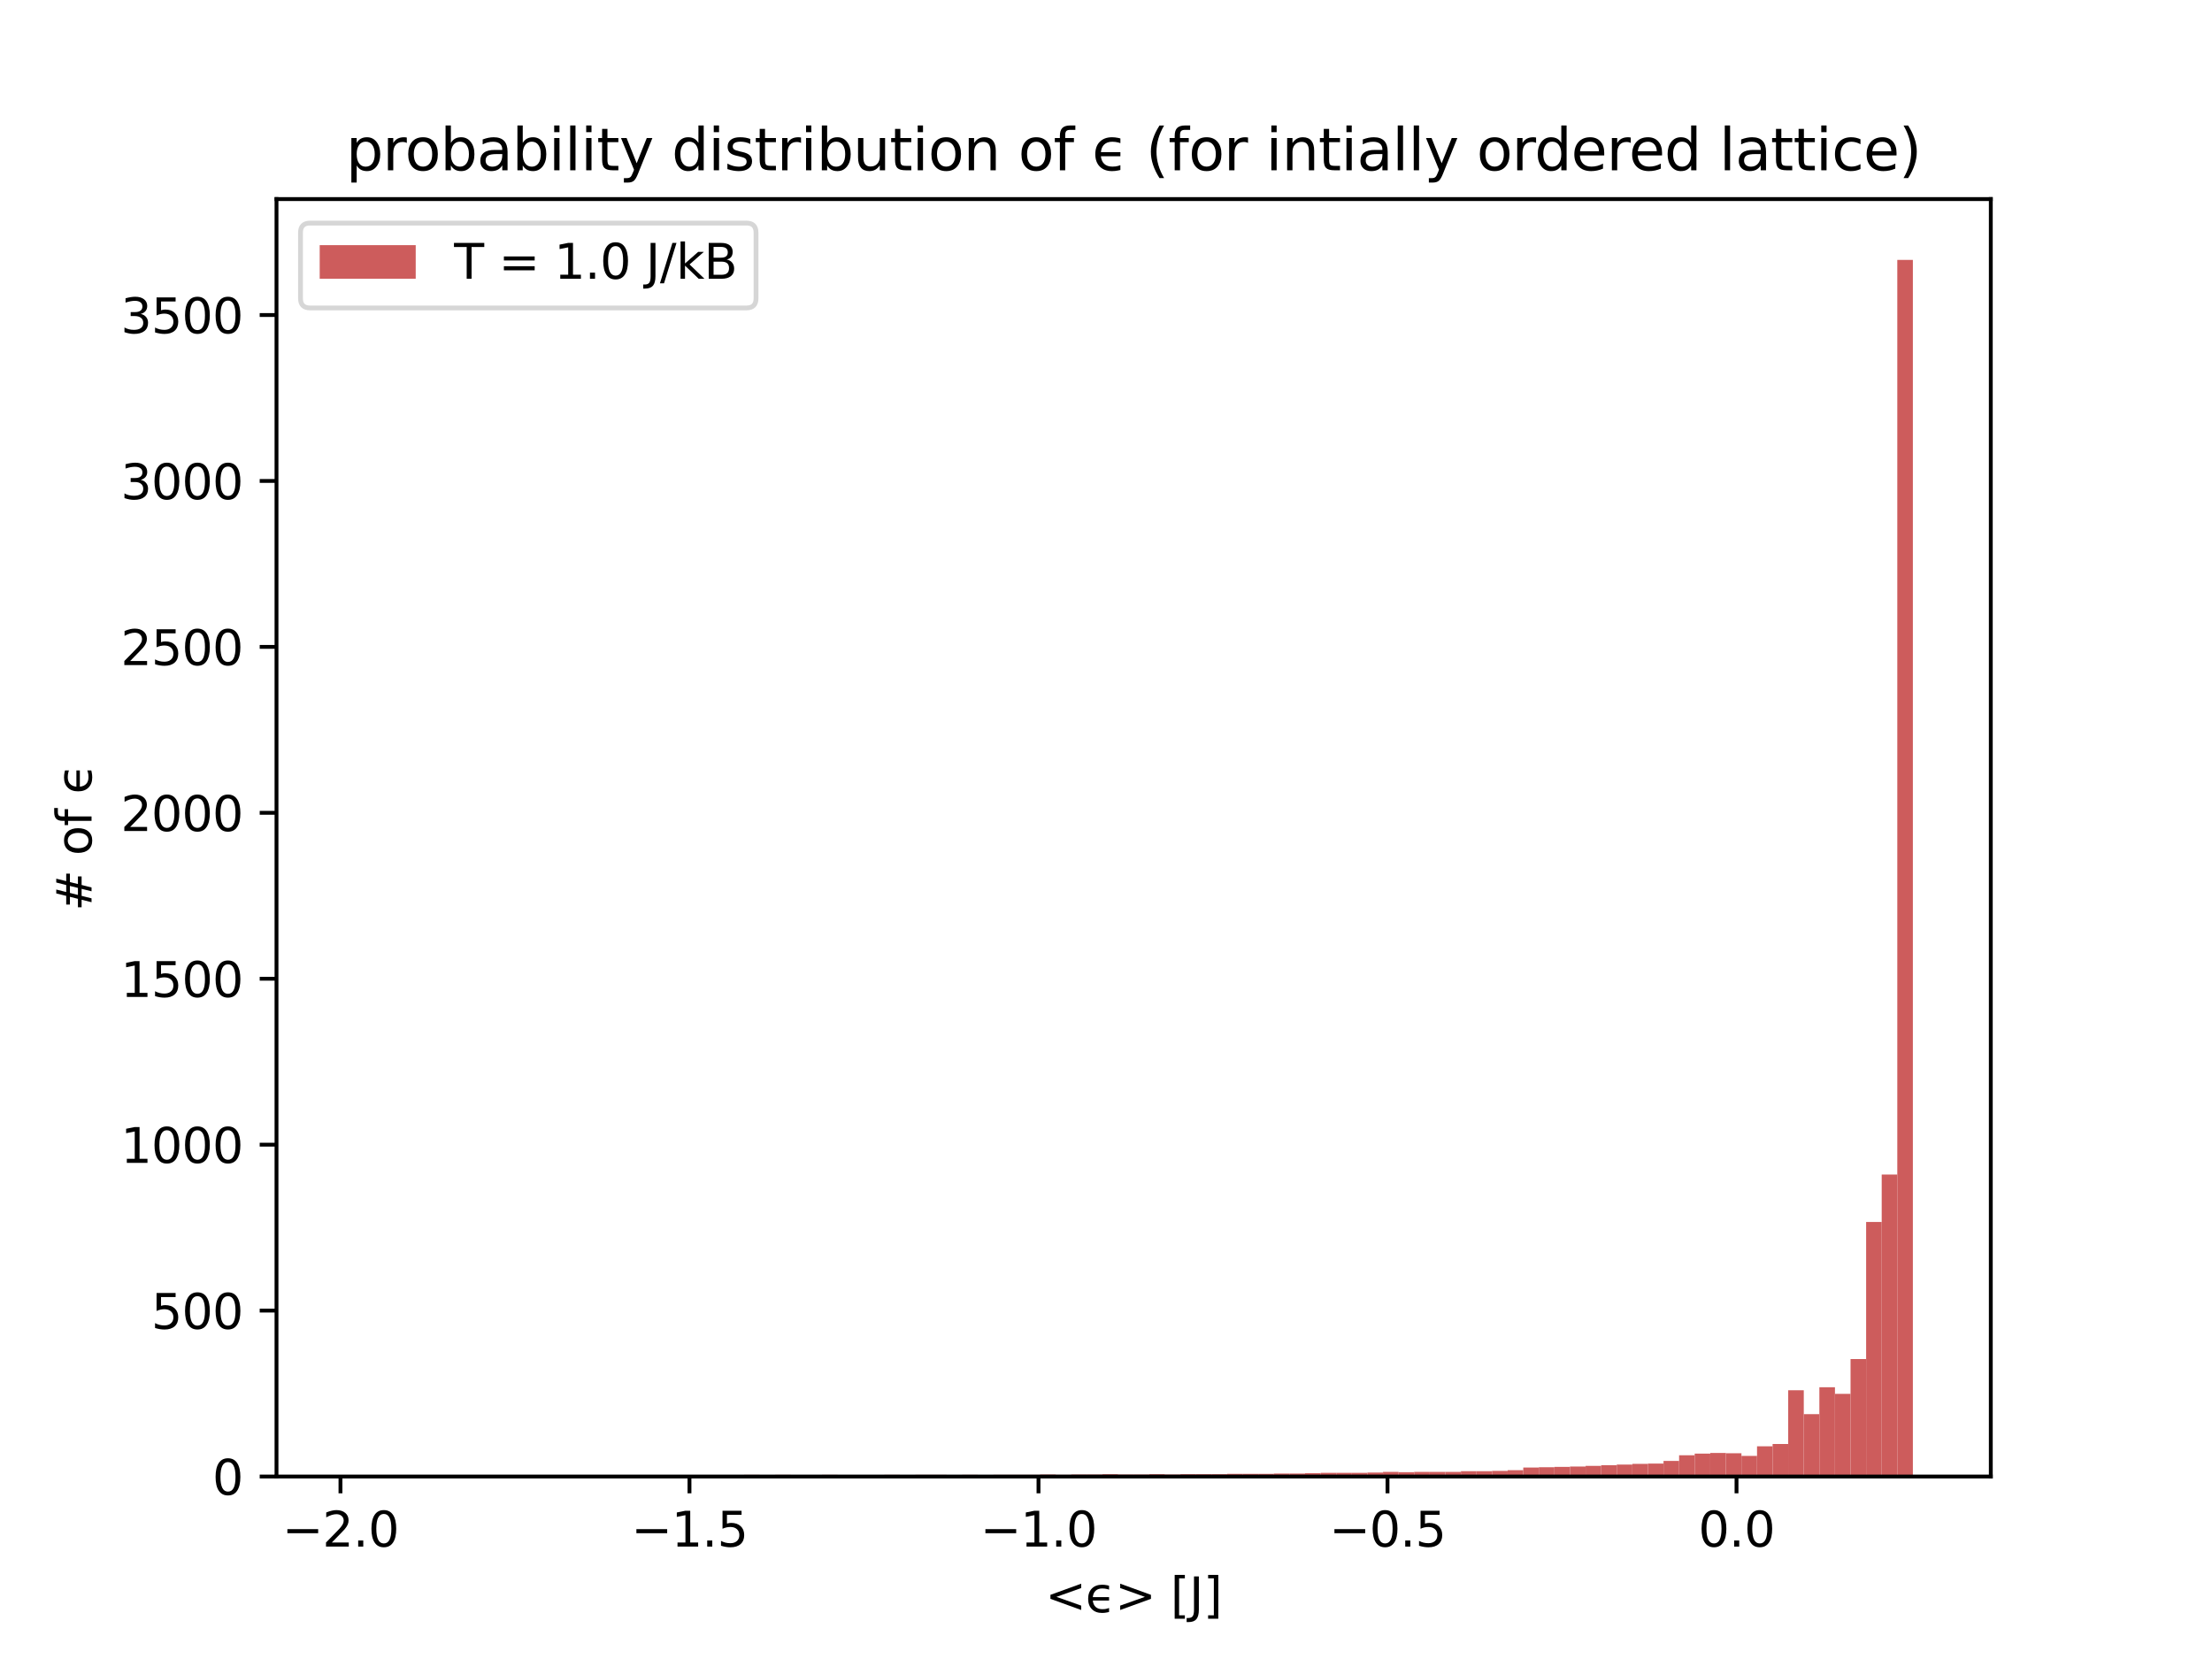 <?xml version="1.0" encoding="utf-8" standalone="no"?>
<!DOCTYPE svg PUBLIC "-//W3C//DTD SVG 1.1//EN"
  "http://www.w3.org/Graphics/SVG/1.1/DTD/svg11.dtd">
<svg xmlns:xlink="http://www.w3.org/1999/xlink" width="460.8pt" height="345.6pt" viewBox="0 0 460.8 345.6" xmlns="http://www.w3.org/2000/svg" version="1.1">
 <defs>
  <style type="text/css">*{stroke-linejoin: round; stroke-linecap: butt}</style>
 </defs>
 <g id="figure_1">
  <g id="patch_1">
   <path d="M 0 345.6 
L 460.8 345.6 
L 460.8 0 
L 0 0 
z
" style="fill: #ffffff"/>
  </g>
  <g id="axes_1">
   <g id="patch_2">
    <path d="M 57.6 307.584 
L 414.72 307.584 
L 414.72 41.472 
L 57.6 41.472 
z
" style="fill: #ffffff"/>
   </g>
   <g id="patch_3">
    <path d="M 73.833 307.584 
L 77.079 307.584 
L 77.079 307.377 
L 73.833 307.377 
z
" clip-path="url(#p8c3785b351)" style="fill: #cd5c5c"/>
   </g>
   <g id="patch_4">
    <path d="M 77.079 307.584 
L 80.326 307.584 
L 80.326 307.446 
L 77.079 307.446 
z
" clip-path="url(#p8c3785b351)" style="fill: #cd5c5c"/>
   </g>
   <g id="patch_5">
    <path d="M 80.326 307.584 
L 83.572 307.584 
L 83.572 307.446 
L 80.326 307.446 
z
" clip-path="url(#p8c3785b351)" style="fill: #cd5c5c"/>
   </g>
   <g id="patch_6">
    <path d="M 83.572 307.584 
L 86.819 307.584 
L 86.819 307.307 
L 83.572 307.307 
z
" clip-path="url(#p8c3785b351)" style="fill: #cd5c5c"/>
   </g>
   <g id="patch_7">
    <path d="M 86.819 307.584 
L 90.065 307.584 
L 90.065 307.377 
L 86.819 307.377 
z
" clip-path="url(#p8c3785b351)" style="fill: #cd5c5c"/>
   </g>
   <g id="patch_8">
    <path d="M 90.065 307.584 
L 93.312 307.584 
L 93.312 307.446 
L 90.065 307.446 
z
" clip-path="url(#p8c3785b351)" style="fill: #cd5c5c"/>
   </g>
   <g id="patch_9">
    <path d="M 93.312 307.584 
L 96.559 307.584 
L 96.559 307.377 
L 93.312 307.377 
z
" clip-path="url(#p8c3785b351)" style="fill: #cd5c5c"/>
   </g>
   <g id="patch_10">
    <path d="M 96.559 307.584 
L 99.805 307.584 
L 99.805 307.377 
L 96.559 307.377 
z
" clip-path="url(#p8c3785b351)" style="fill: #cd5c5c"/>
   </g>
   <g id="patch_11">
    <path d="M 99.805 307.584 
L 103.052 307.584 
L 103.052 307.446 
L 99.805 307.446 
z
" clip-path="url(#p8c3785b351)" style="fill: #cd5c5c"/>
   </g>
   <g id="patch_12">
    <path d="M 103.052 307.584 
L 106.298 307.584 
L 106.298 307.377 
L 103.052 307.377 
z
" clip-path="url(#p8c3785b351)" style="fill: #cd5c5c"/>
   </g>
   <g id="patch_13">
    <path d="M 106.298 307.584 
L 109.545 307.584 
L 109.545 307.377 
L 106.298 307.377 
z
" clip-path="url(#p8c3785b351)" style="fill: #cd5c5c"/>
   </g>
   <g id="patch_14">
    <path d="M 109.545 307.584 
L 112.791 307.584 
L 112.791 307.446 
L 109.545 307.446 
z
" clip-path="url(#p8c3785b351)" style="fill: #cd5c5c"/>
   </g>
   <g id="patch_15">
    <path d="M 112.791 307.584 
L 116.038 307.584 
L 116.038 307.377 
L 112.791 307.377 
z
" clip-path="url(#p8c3785b351)" style="fill: #cd5c5c"/>
   </g>
   <g id="patch_16">
    <path d="M 116.038 307.584 
L 119.284 307.584 
L 119.284 307.377 
L 116.038 307.377 
z
" clip-path="url(#p8c3785b351)" style="fill: #cd5c5c"/>
   </g>
   <g id="patch_17">
    <path d="M 119.284 307.584 
L 122.531 307.584 
L 122.531 307.377 
L 119.284 307.377 
z
" clip-path="url(#p8c3785b351)" style="fill: #cd5c5c"/>
   </g>
   <g id="patch_18">
    <path d="M 122.531 307.584 
L 125.777 307.584 
L 125.777 307.377 
L 122.531 307.377 
z
" clip-path="url(#p8c3785b351)" style="fill: #cd5c5c"/>
   </g>
   <g id="patch_19">
    <path d="M 125.777 307.584 
L 129.024 307.584 
L 129.024 307.377 
L 125.777 307.377 
z
" clip-path="url(#p8c3785b351)" style="fill: #cd5c5c"/>
   </g>
   <g id="patch_20">
    <path d="M 129.024 307.584 
L 132.271 307.584 
L 132.271 307.307 
L 129.024 307.307 
z
" clip-path="url(#p8c3785b351)" style="fill: #cd5c5c"/>
   </g>
   <g id="patch_21">
    <path d="M 132.271 307.584 
L 135.517 307.584 
L 135.517 307.377 
L 132.271 307.377 
z
" clip-path="url(#p8c3785b351)" style="fill: #cd5c5c"/>
   </g>
   <g id="patch_22">
    <path d="M 135.517 307.584 
L 138.764 307.584 
L 138.764 307.307 
L 135.517 307.307 
z
" clip-path="url(#p8c3785b351)" style="fill: #cd5c5c"/>
   </g>
   <g id="patch_23">
    <path d="M 138.764 307.584 
L 142.01 307.584 
L 142.01 307.377 
L 138.764 307.377 
z
" clip-path="url(#p8c3785b351)" style="fill: #cd5c5c"/>
   </g>
   <g id="patch_24">
    <path d="M 142.01 307.584 
L 145.257 307.584 
L 145.257 307.307 
L 142.01 307.307 
z
" clip-path="url(#p8c3785b351)" style="fill: #cd5c5c"/>
   </g>
   <g id="patch_25">
    <path d="M 145.257 307.584 
L 148.503 307.584 
L 148.503 307.377 
L 145.257 307.377 
z
" clip-path="url(#p8c3785b351)" style="fill: #cd5c5c"/>
   </g>
   <g id="patch_26">
    <path d="M 148.503 307.584 
L 151.75 307.584 
L 151.75 307.307 
L 148.503 307.307 
z
" clip-path="url(#p8c3785b351)" style="fill: #cd5c5c"/>
   </g>
   <g id="patch_27">
    <path d="M 151.75 307.584 
L 154.996 307.584 
L 154.996 307.307 
L 151.75 307.307 
z
" clip-path="url(#p8c3785b351)" style="fill: #cd5c5c"/>
   </g>
   <g id="patch_28">
    <path d="M 154.996 307.584 
L 158.243 307.584 
L 158.243 307.238 
L 154.996 307.238 
z
" clip-path="url(#p8c3785b351)" style="fill: #cd5c5c"/>
   </g>
   <g id="patch_29">
    <path d="M 158.243 307.584 
L 161.489 307.584 
L 161.489 307.307 
L 158.243 307.307 
z
" clip-path="url(#p8c3785b351)" style="fill: #cd5c5c"/>
   </g>
   <g id="patch_30">
    <path d="M 161.489 307.584 
L 164.736 307.584 
L 164.736 307.238 
L 161.489 307.238 
z
" clip-path="url(#p8c3785b351)" style="fill: #cd5c5c"/>
   </g>
   <g id="patch_31">
    <path d="M 164.736 307.584 
L 167.983 307.584 
L 167.983 307.307 
L 164.736 307.307 
z
" clip-path="url(#p8c3785b351)" style="fill: #cd5c5c"/>
   </g>
   <g id="patch_32">
    <path d="M 167.983 307.584 
L 171.229 307.584 
L 171.229 307.307 
L 167.983 307.307 
z
" clip-path="url(#p8c3785b351)" style="fill: #cd5c5c"/>
   </g>
   <g id="patch_33">
    <path d="M 171.229 307.584 
L 174.476 307.584 
L 174.476 307.238 
L 171.229 307.238 
z
" clip-path="url(#p8c3785b351)" style="fill: #cd5c5c"/>
   </g>
   <g id="patch_34">
    <path d="M 174.476 307.584 
L 177.722 307.584 
L 177.722 307.307 
L 174.476 307.307 
z
" clip-path="url(#p8c3785b351)" style="fill: #cd5c5c"/>
   </g>
   <g id="patch_35">
    <path d="M 177.722 307.584 
L 180.969 307.584 
L 180.969 307.307 
L 177.722 307.307 
z
" clip-path="url(#p8c3785b351)" style="fill: #cd5c5c"/>
   </g>
   <g id="patch_36">
    <path d="M 180.969 307.584 
L 184.215 307.584 
L 184.215 307.307 
L 180.969 307.307 
z
" clip-path="url(#p8c3785b351)" style="fill: #cd5c5c"/>
   </g>
   <g id="patch_37">
    <path d="M 184.215 307.584 
L 187.462 307.584 
L 187.462 307.238 
L 184.215 307.238 
z
" clip-path="url(#p8c3785b351)" style="fill: #cd5c5c"/>
   </g>
   <g id="patch_38">
    <path d="M 187.462 307.584 
L 190.708 307.584 
L 190.708 307.307 
L 187.462 307.307 
z
" clip-path="url(#p8c3785b351)" style="fill: #cd5c5c"/>
   </g>
   <g id="patch_39">
    <path d="M 190.708 307.584 
L 193.955 307.584 
L 193.955 307.238 
L 190.708 307.238 
z
" clip-path="url(#p8c3785b351)" style="fill: #cd5c5c"/>
   </g>
   <g id="patch_40">
    <path d="M 193.955 307.584 
L 197.201 307.584 
L 197.201 307.238 
L 193.955 307.238 
z
" clip-path="url(#p8c3785b351)" style="fill: #cd5c5c"/>
   </g>
   <g id="patch_41">
    <path d="M 197.201 307.584 
L 200.448 307.584 
L 200.448 307.307 
L 197.201 307.307 
z
" clip-path="url(#p8c3785b351)" style="fill: #cd5c5c"/>
   </g>
   <g id="patch_42">
    <path d="M 200.448 307.584 
L 203.695 307.584 
L 203.695 307.238 
L 200.448 307.238 
z
" clip-path="url(#p8c3785b351)" style="fill: #cd5c5c"/>
   </g>
   <g id="patch_43">
    <path d="M 203.695 307.584 
L 206.941 307.584 
L 206.941 307.307 
L 203.695 307.307 
z
" clip-path="url(#p8c3785b351)" style="fill: #cd5c5c"/>
   </g>
   <g id="patch_44">
    <path d="M 206.941 307.584 
L 210.188 307.584 
L 210.188 307.238 
L 206.941 307.238 
z
" clip-path="url(#p8c3785b351)" style="fill: #cd5c5c"/>
   </g>
   <g id="patch_45">
    <path d="M 210.188 307.584 
L 213.434 307.584 
L 213.434 307.238 
L 210.188 307.238 
z
" clip-path="url(#p8c3785b351)" style="fill: #cd5c5c"/>
   </g>
   <g id="patch_46">
    <path d="M 213.434 307.584 
L 216.681 307.584 
L 216.681 307.238 
L 213.434 307.238 
z
" clip-path="url(#p8c3785b351)" style="fill: #cd5c5c"/>
   </g>
   <g id="patch_47">
    <path d="M 216.681 307.584 
L 219.927 307.584 
L 219.927 307.169 
L 216.681 307.169 
z
" clip-path="url(#p8c3785b351)" style="fill: #cd5c5c"/>
   </g>
   <g id="patch_48">
    <path d="M 219.927 307.584 
L 223.174 307.584 
L 223.174 307.238 
L 219.927 307.238 
z
" clip-path="url(#p8c3785b351)" style="fill: #cd5c5c"/>
   </g>
   <g id="patch_49">
    <path d="M 223.174 307.584 
L 226.42 307.584 
L 226.42 307.169 
L 223.174 307.169 
z
" clip-path="url(#p8c3785b351)" style="fill: #cd5c5c"/>
   </g>
   <g id="patch_50">
    <path d="M 226.42 307.584 
L 229.667 307.584 
L 229.667 307.169 
L 226.42 307.169 
z
" clip-path="url(#p8c3785b351)" style="fill: #cd5c5c"/>
   </g>
   <g id="patch_51">
    <path d="M 229.667 307.584 
L 232.913 307.584 
L 232.913 307.1 
L 229.667 307.1 
z
" clip-path="url(#p8c3785b351)" style="fill: #cd5c5c"/>
   </g>
   <g id="patch_52">
    <path d="M 232.913 307.584 
L 236.16 307.584 
L 236.16 307.169 
L 232.913 307.169 
z
" clip-path="url(#p8c3785b351)" style="fill: #cd5c5c"/>
   </g>
   <g id="patch_53">
    <path d="M 236.16 307.584 
L 239.407 307.584 
L 239.407 307.169 
L 236.16 307.169 
z
" clip-path="url(#p8c3785b351)" style="fill: #cd5c5c"/>
   </g>
   <g id="patch_54">
    <path d="M 239.407 307.584 
L 242.653 307.584 
L 242.653 307.1 
L 239.407 307.1 
z
" clip-path="url(#p8c3785b351)" style="fill: #cd5c5c"/>
   </g>
   <g id="patch_55">
    <path d="M 242.653 307.584 
L 245.9 307.584 
L 245.9 307.169 
L 242.653 307.169 
z
" clip-path="url(#p8c3785b351)" style="fill: #cd5c5c"/>
   </g>
   <g id="patch_56">
    <path d="M 245.9 307.584 
L 249.146 307.584 
L 249.146 307.1 
L 245.9 307.1 
z
" clip-path="url(#p8c3785b351)" style="fill: #cd5c5c"/>
   </g>
   <g id="patch_57">
    <path d="M 249.146 307.584 
L 252.393 307.584 
L 252.393 307.1 
L 249.146 307.1 
z
" clip-path="url(#p8c3785b351)" style="fill: #cd5c5c"/>
   </g>
   <g id="patch_58">
    <path d="M 252.393 307.584 
L 255.639 307.584 
L 255.639 307.1 
L 252.393 307.1 
z
" clip-path="url(#p8c3785b351)" style="fill: #cd5c5c"/>
   </g>
   <g id="patch_59">
    <path d="M 255.639 307.584 
L 258.886 307.584 
L 258.886 307.031 
L 255.639 307.031 
z
" clip-path="url(#p8c3785b351)" style="fill: #cd5c5c"/>
   </g>
   <g id="patch_60">
    <path d="M 258.886 307.584 
L 262.132 307.584 
L 262.132 307.031 
L 258.886 307.031 
z
" clip-path="url(#p8c3785b351)" style="fill: #cd5c5c"/>
   </g>
   <g id="patch_61">
    <path d="M 262.132 307.584 
L 265.379 307.584 
L 265.379 307.031 
L 262.132 307.031 
z
" clip-path="url(#p8c3785b351)" style="fill: #cd5c5c"/>
   </g>
   <g id="patch_62">
    <path d="M 265.379 307.584 
L 268.625 307.584 
L 268.625 306.962 
L 265.379 306.962 
z
" clip-path="url(#p8c3785b351)" style="fill: #cd5c5c"/>
   </g>
   <g id="patch_63">
    <path d="M 268.625 307.584 
L 271.872 307.584 
L 271.872 306.962 
L 268.625 306.962 
z
" clip-path="url(#p8c3785b351)" style="fill: #cd5c5c"/>
   </g>
   <g id="patch_64">
    <path d="M 271.872 307.584 
L 275.119 307.584 
L 275.119 306.893 
L 271.872 306.893 
z
" clip-path="url(#p8c3785b351)" style="fill: #cd5c5c"/>
   </g>
   <g id="patch_65">
    <path d="M 275.119 307.584 
L 278.365 307.584 
L 278.365 306.824 
L 275.119 306.824 
z
" clip-path="url(#p8c3785b351)" style="fill: #cd5c5c"/>
   </g>
   <g id="patch_66">
    <path d="M 278.365 307.584 
L 281.612 307.584 
L 281.612 306.824 
L 278.365 306.824 
z
" clip-path="url(#p8c3785b351)" style="fill: #cd5c5c"/>
   </g>
   <g id="patch_67">
    <path d="M 281.612 307.584 
L 284.858 307.584 
L 284.858 306.824 
L 281.612 306.824 
z
" clip-path="url(#p8c3785b351)" style="fill: #cd5c5c"/>
   </g>
   <g id="patch_68">
    <path d="M 284.858 307.584 
L 288.105 307.584 
L 288.105 306.754 
L 284.858 306.754 
z
" clip-path="url(#p8c3785b351)" style="fill: #cd5c5c"/>
   </g>
   <g id="patch_69">
    <path d="M 288.105 307.584 
L 291.351 307.584 
L 291.351 306.616 
L 288.105 306.616 
z
" clip-path="url(#p8c3785b351)" style="fill: #cd5c5c"/>
   </g>
   <g id="patch_70">
    <path d="M 291.351 307.584 
L 294.598 307.584 
L 294.598 306.685 
L 291.351 306.685 
z
" clip-path="url(#p8c3785b351)" style="fill: #cd5c5c"/>
   </g>
   <g id="patch_71">
    <path d="M 294.598 307.584 
L 297.844 307.584 
L 297.844 306.616 
L 294.598 306.616 
z
" clip-path="url(#p8c3785b351)" style="fill: #cd5c5c"/>
   </g>
   <g id="patch_72">
    <path d="M 297.844 307.584 
L 301.091 307.584 
L 301.091 306.616 
L 297.844 306.616 
z
" clip-path="url(#p8c3785b351)" style="fill: #cd5c5c"/>
   </g>
   <g id="patch_73">
    <path d="M 301.091 307.584 
L 304.337 307.584 
L 304.337 306.616 
L 301.091 306.616 
z
" clip-path="url(#p8c3785b351)" style="fill: #cd5c5c"/>
   </g>
   <g id="patch_74">
    <path d="M 304.337 307.584 
L 307.584 307.584 
L 307.584 306.478 
L 304.337 306.478 
z
" clip-path="url(#p8c3785b351)" style="fill: #cd5c5c"/>
   </g>
   <g id="patch_75">
    <path d="M 307.584 307.584 
L 310.831 307.584 
L 310.831 306.478 
L 307.584 306.478 
z
" clip-path="url(#p8c3785b351)" style="fill: #cd5c5c"/>
   </g>
   <g id="patch_76">
    <path d="M 310.831 307.584 
L 314.077 307.584 
L 314.077 306.409 
L 310.831 306.409 
z
" clip-path="url(#p8c3785b351)" style="fill: #cd5c5c"/>
   </g>
   <g id="patch_77">
    <path d="M 314.077 307.584 
L 317.324 307.584 
L 317.324 306.27 
L 314.077 306.27 
z
" clip-path="url(#p8c3785b351)" style="fill: #cd5c5c"/>
   </g>
   <g id="patch_78">
    <path d="M 317.324 307.584 
L 320.57 307.584 
L 320.57 305.717 
L 317.324 305.717 
z
" clip-path="url(#p8c3785b351)" style="fill: #cd5c5c"/>
   </g>
   <g id="patch_79">
    <path d="M 320.57 307.584 
L 323.817 307.584 
L 323.817 305.648 
L 320.57 305.648 
z
" clip-path="url(#p8c3785b351)" style="fill: #cd5c5c"/>
   </g>
   <g id="patch_80">
    <path d="M 323.817 307.584 
L 327.063 307.584 
L 327.063 305.579 
L 323.817 305.579 
z
" clip-path="url(#p8c3785b351)" style="fill: #cd5c5c"/>
   </g>
   <g id="patch_81">
    <path d="M 327.063 307.584 
L 330.31 307.584 
L 330.31 305.51 
L 327.063 305.51 
z
" clip-path="url(#p8c3785b351)" style="fill: #cd5c5c"/>
   </g>
   <g id="patch_82">
    <path d="M 330.31 307.584 
L 333.556 307.584 
L 333.556 305.372 
L 330.31 305.372 
z
" clip-path="url(#p8c3785b351)" style="fill: #cd5c5c"/>
   </g>
   <g id="patch_83">
    <path d="M 333.556 307.584 
L 336.803 307.584 
L 336.803 305.233 
L 333.556 305.233 
z
" clip-path="url(#p8c3785b351)" style="fill: #cd5c5c"/>
   </g>
   <g id="patch_84">
    <path d="M 336.803 307.584 
L 340.049 307.584 
L 340.049 305.095 
L 336.803 305.095 
z
" clip-path="url(#p8c3785b351)" style="fill: #cd5c5c"/>
   </g>
   <g id="patch_85">
    <path d="M 340.049 307.584 
L 343.296 307.584 
L 343.296 304.957 
L 340.049 304.957 
z
" clip-path="url(#p8c3785b351)" style="fill: #cd5c5c"/>
   </g>
   <g id="patch_86">
    <path d="M 343.296 307.584 
L 346.543 307.584 
L 346.543 304.888 
L 343.296 304.888 
z
" clip-path="url(#p8c3785b351)" style="fill: #cd5c5c"/>
   </g>
   <g id="patch_87">
    <path d="M 346.543 307.584 
L 349.789 307.584 
L 349.789 304.335 
L 346.543 304.335 
z
" clip-path="url(#p8c3785b351)" style="fill: #cd5c5c"/>
   </g>
   <g id="patch_88">
    <path d="M 349.789 307.584 
L 353.036 307.584 
L 353.036 303.16 
L 349.789 303.16 
z
" clip-path="url(#p8c3785b351)" style="fill: #cd5c5c"/>
   </g>
   <g id="patch_89">
    <path d="M 353.036 307.584 
L 356.282 307.584 
L 356.282 302.814 
L 353.036 302.814 
z
" clip-path="url(#p8c3785b351)" style="fill: #cd5c5c"/>
   </g>
   <g id="patch_90">
    <path d="M 356.282 307.584 
L 359.529 307.584 
L 359.529 302.676 
L 356.282 302.676 
z
" clip-path="url(#p8c3785b351)" style="fill: #cd5c5c"/>
   </g>
   <g id="patch_91">
    <path d="M 359.529 307.584 
L 362.775 307.584 
L 362.775 302.745 
L 359.529 302.745 
z
" clip-path="url(#p8c3785b351)" style="fill: #cd5c5c"/>
   </g>
   <g id="patch_92">
    <path d="M 362.775 307.584 
L 366.022 307.584 
L 366.022 303.298 
L 362.775 303.298 
z
" clip-path="url(#p8c3785b351)" style="fill: #cd5c5c"/>
   </g>
   <g id="patch_93">
    <path d="M 366.022 307.584 
L 369.268 307.584 
L 369.268 301.293 
L 366.022 301.293 
z
" clip-path="url(#p8c3785b351)" style="fill: #cd5c5c"/>
   </g>
   <g id="patch_94">
    <path d="M 369.268 307.584 
L 372.515 307.584 
L 372.515 300.809 
L 369.268 300.809 
z
" clip-path="url(#p8c3785b351)" style="fill: #cd5c5c"/>
   </g>
   <g id="patch_95">
    <path d="M 372.515 307.584 
L 375.761 307.584 
L 375.761 289.61 
L 372.515 289.61 
z
" clip-path="url(#p8c3785b351)" style="fill: #cd5c5c"/>
   </g>
   <g id="patch_96">
    <path d="M 375.761 307.584 
L 379.008 307.584 
L 379.008 294.587 
L 375.761 294.587 
z
" clip-path="url(#p8c3785b351)" style="fill: #cd5c5c"/>
   </g>
   <g id="patch_97">
    <path d="M 379.008 307.584 
L 382.255 307.584 
L 382.255 288.987 
L 379.008 288.987 
z
" clip-path="url(#p8c3785b351)" style="fill: #cd5c5c"/>
   </g>
   <g id="patch_98">
    <path d="M 382.255 307.584 
L 385.501 307.584 
L 385.501 290.37 
L 382.255 290.37 
z
" clip-path="url(#p8c3785b351)" style="fill: #cd5c5c"/>
   </g>
   <g id="patch_99">
    <path d="M 385.501 307.584 
L 388.748 307.584 
L 388.748 283.111 
L 385.501 283.111 
z
" clip-path="url(#p8c3785b351)" style="fill: #cd5c5c"/>
   </g>
   <g id="patch_100">
    <path d="M 388.748 307.584 
L 391.994 307.584 
L 391.994 254.559 
L 388.748 254.559 
z
" clip-path="url(#p8c3785b351)" style="fill: #cd5c5c"/>
   </g>
   <g id="patch_101">
    <path d="M 391.994 307.584 
L 395.241 307.584 
L 395.241 244.673 
L 391.994 244.673 
z
" clip-path="url(#p8c3785b351)" style="fill: #cd5c5c"/>
   </g>
   <g id="patch_102">
    <path d="M 395.241 307.584 
L 398.487 307.584 
L 398.487 54.144 
L 395.241 54.144 
z
" clip-path="url(#p8c3785b351)" style="fill: #cd5c5c"/>
   </g>
   <g id="matplotlib.axis_1">
    <g id="xtick_1">
     <g id="line2d_1">
      <defs>
       <path id="m9e007ea1f5" d="M 0 0 
L 0 3.5 
" style="stroke: #000000; stroke-width: 0.8"/>
      </defs>
      <g>
       <use xlink:href="#m9e007ea1f5" x="70.924" y="307.584" style="stroke: #000000; stroke-width: 0.8"/>
      </g>
     </g>
     <g id="text_1">
      <!-- −2.0 -->
      <g transform="translate(58.783 322.182)scale(0.1 -0.1)">
       <defs>
        <path id="DejaVuSans-2212" d="M 678 2272 
L 4684 2272 
L 4684 1741 
L 678 1741 
L 678 2272 
z
" transform="scale(0.016)"/>
        <path id="DejaVuSans-32" d="M 1228 531 
L 3431 531 
L 3431 0 
L 469 0 
L 469 531 
Q 828 903 1448 1529 
Q 2069 2156 2228 2338 
Q 2531 2678 2651 2914 
Q 2772 3150 2772 3378 
Q 2772 3750 2511 3984 
Q 2250 4219 1831 4219 
Q 1534 4219 1204 4116 
Q 875 4013 500 3803 
L 500 4441 
Q 881 4594 1212 4672 
Q 1544 4750 1819 4750 
Q 2544 4750 2975 4387 
Q 3406 4025 3406 3419 
Q 3406 3131 3298 2873 
Q 3191 2616 2906 2266 
Q 2828 2175 2409 1742 
Q 1991 1309 1228 531 
z
" transform="scale(0.016)"/>
        <path id="DejaVuSans-2e" d="M 684 794 
L 1344 794 
L 1344 0 
L 684 0 
L 684 794 
z
" transform="scale(0.016)"/>
        <path id="DejaVuSans-30" d="M 2034 4250 
Q 1547 4250 1301 3770 
Q 1056 3291 1056 2328 
Q 1056 1369 1301 889 
Q 1547 409 2034 409 
Q 2525 409 2770 889 
Q 3016 1369 3016 2328 
Q 3016 3291 2770 3770 
Q 2525 4250 2034 4250 
z
M 2034 4750 
Q 2819 4750 3233 4129 
Q 3647 3509 3647 2328 
Q 3647 1150 3233 529 
Q 2819 -91 2034 -91 
Q 1250 -91 836 529 
Q 422 1150 422 2328 
Q 422 3509 836 4129 
Q 1250 4750 2034 4750 
z
" transform="scale(0.016)"/>
       </defs>
       <use xlink:href="#DejaVuSans-2212"/>
       <use xlink:href="#DejaVuSans-32" x="83.789"/>
       <use xlink:href="#DejaVuSans-2e" x="147.412"/>
       <use xlink:href="#DejaVuSans-30" x="179.199"/>
      </g>
     </g>
    </g>
    <g id="xtick_2">
     <g id="line2d_2">
      <g>
       <use xlink:href="#m9e007ea1f5" x="143.631" y="307.584" style="stroke: #000000; stroke-width: 0.8"/>
      </g>
     </g>
     <g id="text_2">
      <!-- −1.5 -->
      <g transform="translate(131.489 322.182)scale(0.1 -0.1)">
       <defs>
        <path id="DejaVuSans-31" d="M 794 531 
L 1825 531 
L 1825 4091 
L 703 3866 
L 703 4441 
L 1819 4666 
L 2450 4666 
L 2450 531 
L 3481 531 
L 3481 0 
L 794 0 
L 794 531 
z
" transform="scale(0.016)"/>
        <path id="DejaVuSans-35" d="M 691 4666 
L 3169 4666 
L 3169 4134 
L 1269 4134 
L 1269 2991 
Q 1406 3038 1543 3061 
Q 1681 3084 1819 3084 
Q 2600 3084 3056 2656 
Q 3513 2228 3513 1497 
Q 3513 744 3044 326 
Q 2575 -91 1722 -91 
Q 1428 -91 1123 -41 
Q 819 9 494 109 
L 494 744 
Q 775 591 1075 516 
Q 1375 441 1709 441 
Q 2250 441 2565 725 
Q 2881 1009 2881 1497 
Q 2881 1984 2565 2268 
Q 2250 2553 1709 2553 
Q 1456 2553 1204 2497 
Q 953 2441 691 2322 
L 691 4666 
z
" transform="scale(0.016)"/>
       </defs>
       <use xlink:href="#DejaVuSans-2212"/>
       <use xlink:href="#DejaVuSans-31" x="83.789"/>
       <use xlink:href="#DejaVuSans-2e" x="147.412"/>
       <use xlink:href="#DejaVuSans-35" x="179.199"/>
      </g>
     </g>
    </g>
    <g id="xtick_3">
     <g id="line2d_3">
      <g>
       <use xlink:href="#m9e007ea1f5" x="216.337" y="307.584" style="stroke: #000000; stroke-width: 0.8"/>
      </g>
     </g>
     <g id="text_3">
      <!-- −1.0 -->
      <g transform="translate(204.195 322.182)scale(0.1 -0.1)">
       <use xlink:href="#DejaVuSans-2212"/>
       <use xlink:href="#DejaVuSans-31" x="83.789"/>
       <use xlink:href="#DejaVuSans-2e" x="147.412"/>
       <use xlink:href="#DejaVuSans-30" x="179.199"/>
      </g>
     </g>
    </g>
    <g id="xtick_4">
     <g id="line2d_4">
      <g>
       <use xlink:href="#m9e007ea1f5" x="289.043" y="307.584" style="stroke: #000000; stroke-width: 0.8"/>
      </g>
     </g>
     <g id="text_4">
      <!-- −0.5 -->
      <g transform="translate(276.901 322.182)scale(0.1 -0.1)">
       <use xlink:href="#DejaVuSans-2212"/>
       <use xlink:href="#DejaVuSans-30" x="83.789"/>
       <use xlink:href="#DejaVuSans-2e" x="147.412"/>
       <use xlink:href="#DejaVuSans-35" x="179.199"/>
      </g>
     </g>
    </g>
    <g id="xtick_5">
     <g id="line2d_5">
      <g>
       <use xlink:href="#m9e007ea1f5" x="361.749" y="307.584" style="stroke: #000000; stroke-width: 0.8"/>
      </g>
     </g>
     <g id="text_5">
      <!-- 0.0 -->
      <g transform="translate(353.797 322.182)scale(0.1 -0.1)">
       <use xlink:href="#DejaVuSans-30"/>
       <use xlink:href="#DejaVuSans-2e" x="63.623"/>
       <use xlink:href="#DejaVuSans-30" x="95.41"/>
      </g>
     </g>
    </g>
    <g id="text_6">
     <!-- &lt;ϵ&gt; [J] -->
     <g transform="translate(217.738 335.861)scale(0.1 -0.1)">
      <defs>
       <path id="DejaVuSans-3c" d="M 4684 3150 
L 1459 2003 
L 4684 863 
L 4684 294 
L 678 1747 
L 678 2266 
L 4684 3719 
L 4684 3150 
z
" transform="scale(0.016)"/>
       <path id="DejaVuSans-3f5" d="M 3075 2944 
Q 2959 2984 2844 3016 
Q 2534 3097 2203 3097 
Q 1631 3097 1313 2788 
Q 1016 2500 959 1972 
L 3075 1972 
L 3075 1522 
L 959 1522 
Q 1016 994 1313 706 
Q 1631 397 2203 397 
Q 2603 397 2844 478 
L 3075 556 
L 3075 34 
L 2828 -22 
Q 2503 -91 2169 -91 
Q 1331 -91 844 397 
Q 353 884 353 1746 
Q 353 2609 844 3097 
Q 1331 3584 2169 3584 
Q 2484 3584 2828 3516 
Q 2953 3491 3075 3453 
L 3075 2944 
z
" transform="scale(0.016)"/>
       <path id="DejaVuSans-3e" d="M 678 3150 
L 678 3719 
L 4684 2266 
L 4684 1747 
L 678 294 
L 678 863 
L 3897 2003 
L 678 3150 
z
" transform="scale(0.016)"/>
       <path id="DejaVuSans-20" transform="scale(0.016)"/>
       <path id="DejaVuSans-5b" d="M 550 4863 
L 1875 4863 
L 1875 4416 
L 1125 4416 
L 1125 -397 
L 1875 -397 
L 1875 -844 
L 550 -844 
L 550 4863 
z
" transform="scale(0.016)"/>
       <path id="DejaVuSans-4a" d="M 628 4666 
L 1259 4666 
L 1259 325 
Q 1259 -519 939 -900 
Q 619 -1281 -91 -1281 
L -331 -1281 
L -331 -750 
L -134 -750 
Q 284 -750 456 -515 
Q 628 -281 628 325 
L 628 4666 
z
" transform="scale(0.016)"/>
       <path id="DejaVuSans-5d" d="M 1947 4863 
L 1947 -844 
L 622 -844 
L 622 -397 
L 1369 -397 
L 1369 4416 
L 622 4416 
L 622 4863 
L 1947 4863 
z
" transform="scale(0.016)"/>
      </defs>
      <use xlink:href="#DejaVuSans-3c"/>
      <use xlink:href="#DejaVuSans-3f5" x="83.789"/>
      <use xlink:href="#DejaVuSans-3e" x="145.312"/>
      <use xlink:href="#DejaVuSans-20" x="229.102"/>
      <use xlink:href="#DejaVuSans-5b" x="260.889"/>
      <use xlink:href="#DejaVuSans-4a" x="299.902"/>
      <use xlink:href="#DejaVuSans-5d" x="329.395"/>
     </g>
    </g>
   </g>
   <g id="matplotlib.axis_2">
    <g id="ytick_1">
     <g id="line2d_6">
      <defs>
       <path id="m9d6076fe78" d="M 0 0 
L -3.5 0 
" style="stroke: #000000; stroke-width: 0.8"/>
      </defs>
      <g>
       <use xlink:href="#m9d6076fe78" x="57.6" y="307.584" style="stroke: #000000; stroke-width: 0.8"/>
      </g>
     </g>
     <g id="text_7">
      <!-- 0 -->
      <g transform="translate(44.237 311.383)scale(0.1 -0.1)">
       <use xlink:href="#DejaVuSans-30"/>
      </g>
     </g>
    </g>
    <g id="ytick_2">
     <g id="line2d_7">
      <g>
       <use xlink:href="#m9d6076fe78" x="57.6" y="273.018" style="stroke: #000000; stroke-width: 0.8"/>
      </g>
     </g>
     <g id="text_8">
      <!-- 500 -->
      <g transform="translate(31.512 276.817)scale(0.1 -0.1)">
       <use xlink:href="#DejaVuSans-35"/>
       <use xlink:href="#DejaVuSans-30" x="63.623"/>
       <use xlink:href="#DejaVuSans-30" x="127.246"/>
      </g>
     </g>
    </g>
    <g id="ytick_3">
     <g id="line2d_8">
      <g>
       <use xlink:href="#m9d6076fe78" x="57.6" y="238.451" style="stroke: #000000; stroke-width: 0.8"/>
      </g>
     </g>
     <g id="text_9">
      <!-- 1000 -->
      <g transform="translate(25.15 242.251)scale(0.1 -0.1)">
       <use xlink:href="#DejaVuSans-31"/>
       <use xlink:href="#DejaVuSans-30" x="63.623"/>
       <use xlink:href="#DejaVuSans-30" x="127.246"/>
       <use xlink:href="#DejaVuSans-30" x="190.869"/>
      </g>
     </g>
    </g>
    <g id="ytick_4">
     <g id="line2d_9">
      <g>
       <use xlink:href="#m9d6076fe78" x="57.6" y="203.885" style="stroke: #000000; stroke-width: 0.8"/>
      </g>
     </g>
     <g id="text_10">
      <!-- 1500 -->
      <g transform="translate(25.15 207.684)scale(0.1 -0.1)">
       <use xlink:href="#DejaVuSans-31"/>
       <use xlink:href="#DejaVuSans-35" x="63.623"/>
       <use xlink:href="#DejaVuSans-30" x="127.246"/>
       <use xlink:href="#DejaVuSans-30" x="190.869"/>
      </g>
     </g>
    </g>
    <g id="ytick_5">
     <g id="line2d_10">
      <g>
       <use xlink:href="#m9d6076fe78" x="57.6" y="169.319" style="stroke: #000000; stroke-width: 0.8"/>
      </g>
     </g>
     <g id="text_11">
      <!-- 2000 -->
      <g transform="translate(25.15 173.118)scale(0.1 -0.1)">
       <use xlink:href="#DejaVuSans-32"/>
       <use xlink:href="#DejaVuSans-30" x="63.623"/>
       <use xlink:href="#DejaVuSans-30" x="127.246"/>
       <use xlink:href="#DejaVuSans-30" x="190.869"/>
      </g>
     </g>
    </g>
    <g id="ytick_6">
     <g id="line2d_11">
      <g>
       <use xlink:href="#m9d6076fe78" x="57.6" y="134.753" style="stroke: #000000; stroke-width: 0.8"/>
      </g>
     </g>
     <g id="text_12">
      <!-- 2500 -->
      <g transform="translate(25.15 138.552)scale(0.1 -0.1)">
       <use xlink:href="#DejaVuSans-32"/>
       <use xlink:href="#DejaVuSans-35" x="63.623"/>
       <use xlink:href="#DejaVuSans-30" x="127.246"/>
       <use xlink:href="#DejaVuSans-30" x="190.869"/>
      </g>
     </g>
    </g>
    <g id="ytick_7">
     <g id="line2d_12">
      <g>
       <use xlink:href="#m9d6076fe78" x="57.6" y="100.186" style="stroke: #000000; stroke-width: 0.8"/>
      </g>
     </g>
     <g id="text_13">
      <!-- 3000 -->
      <g transform="translate(25.15 103.986)scale(0.1 -0.1)">
       <defs>
        <path id="DejaVuSans-33" d="M 2597 2516 
Q 3050 2419 3304 2112 
Q 3559 1806 3559 1356 
Q 3559 666 3084 287 
Q 2609 -91 1734 -91 
Q 1441 -91 1130 -33 
Q 819 25 488 141 
L 488 750 
Q 750 597 1062 519 
Q 1375 441 1716 441 
Q 2309 441 2620 675 
Q 2931 909 2931 1356 
Q 2931 1769 2642 2001 
Q 2353 2234 1838 2234 
L 1294 2234 
L 1294 2753 
L 1863 2753 
Q 2328 2753 2575 2939 
Q 2822 3125 2822 3475 
Q 2822 3834 2567 4026 
Q 2313 4219 1838 4219 
Q 1578 4219 1281 4162 
Q 984 4106 628 3988 
L 628 4550 
Q 988 4650 1302 4700 
Q 1616 4750 1894 4750 
Q 2613 4750 3031 4423 
Q 3450 4097 3450 3541 
Q 3450 3153 3228 2886 
Q 3006 2619 2597 2516 
z
" transform="scale(0.016)"/>
       </defs>
       <use xlink:href="#DejaVuSans-33"/>
       <use xlink:href="#DejaVuSans-30" x="63.623"/>
       <use xlink:href="#DejaVuSans-30" x="127.246"/>
       <use xlink:href="#DejaVuSans-30" x="190.869"/>
      </g>
     </g>
    </g>
    <g id="ytick_8">
     <g id="line2d_13">
      <g>
       <use xlink:href="#m9d6076fe78" x="57.6" y="65.62" style="stroke: #000000; stroke-width: 0.8"/>
      </g>
     </g>
     <g id="text_14">
      <!-- 3500 -->
      <g transform="translate(25.15 69.419)scale(0.1 -0.1)">
       <use xlink:href="#DejaVuSans-33"/>
       <use xlink:href="#DejaVuSans-35" x="63.623"/>
       <use xlink:href="#DejaVuSans-30" x="127.246"/>
       <use xlink:href="#DejaVuSans-30" x="190.869"/>
      </g>
     </g>
    </g>
    <g id="text_15">
     <!-- # of ϵ -->
     <g transform="translate(19.07 189.792)rotate(-90)scale(0.1 -0.1)">
      <defs>
       <path id="DejaVuSans-23" d="M 3272 2816 
L 2363 2816 
L 2100 1772 
L 3016 1772 
L 3272 2816 
z
M 2803 4594 
L 2478 3297 
L 3391 3297 
L 3719 4594 
L 4219 4594 
L 3897 3297 
L 4872 3297 
L 4872 2816 
L 3775 2816 
L 3519 1772 
L 4513 1772 
L 4513 1294 
L 3397 1294 
L 3072 0 
L 2572 0 
L 2894 1294 
L 1978 1294 
L 1656 0 
L 1153 0 
L 1478 1294 
L 494 1294 
L 494 1772 
L 1594 1772 
L 1856 2816 
L 850 2816 
L 850 3297 
L 1978 3297 
L 2297 4594 
L 2803 4594 
z
" transform="scale(0.016)"/>
       <path id="DejaVuSans-6f" d="M 1959 3097 
Q 1497 3097 1228 2736 
Q 959 2375 959 1747 
Q 959 1119 1226 758 
Q 1494 397 1959 397 
Q 2419 397 2687 759 
Q 2956 1122 2956 1747 
Q 2956 2369 2687 2733 
Q 2419 3097 1959 3097 
z
M 1959 3584 
Q 2709 3584 3137 3096 
Q 3566 2609 3566 1747 
Q 3566 888 3137 398 
Q 2709 -91 1959 -91 
Q 1206 -91 779 398 
Q 353 888 353 1747 
Q 353 2609 779 3096 
Q 1206 3584 1959 3584 
z
" transform="scale(0.016)"/>
       <path id="DejaVuSans-66" d="M 2375 4863 
L 2375 4384 
L 1825 4384 
Q 1516 4384 1395 4259 
Q 1275 4134 1275 3809 
L 1275 3500 
L 2222 3500 
L 2222 3053 
L 1275 3053 
L 1275 0 
L 697 0 
L 697 3053 
L 147 3053 
L 147 3500 
L 697 3500 
L 697 3744 
Q 697 4328 969 4595 
Q 1241 4863 1831 4863 
L 2375 4863 
z
" transform="scale(0.016)"/>
      </defs>
      <use xlink:href="#DejaVuSans-23"/>
      <use xlink:href="#DejaVuSans-20" x="83.789"/>
      <use xlink:href="#DejaVuSans-6f" x="115.576"/>
      <use xlink:href="#DejaVuSans-66" x="176.758"/>
      <use xlink:href="#DejaVuSans-20" x="211.963"/>
      <use xlink:href="#DejaVuSans-3f5" x="243.75"/>
     </g>
    </g>
   </g>
   <g id="patch_103">
    <path d="M 57.6 307.584 
L 57.6 41.472 
" style="fill: none; stroke: #000000; stroke-width: 0.8; stroke-linejoin: miter; stroke-linecap: square"/>
   </g>
   <g id="patch_104">
    <path d="M 414.72 307.584 
L 414.72 41.472 
" style="fill: none; stroke: #000000; stroke-width: 0.8; stroke-linejoin: miter; stroke-linecap: square"/>
   </g>
   <g id="patch_105">
    <path d="M 57.6 307.584 
L 414.72 307.584 
" style="fill: none; stroke: #000000; stroke-width: 0.8; stroke-linejoin: miter; stroke-linecap: square"/>
   </g>
   <g id="patch_106">
    <path d="M 57.6 41.472 
L 414.72 41.472 
" style="fill: none; stroke: #000000; stroke-width: 0.8; stroke-linejoin: miter; stroke-linecap: square"/>
   </g>
   <g id="text_16">
    <!-- probability distribution of ϵ (for intially ordered lattice) -->
    <g transform="translate(72.08 35.472)scale(0.12 -0.12)">
     <defs>
      <path id="DejaVuSans-70" d="M 1159 525 
L 1159 -1331 
L 581 -1331 
L 581 3500 
L 1159 3500 
L 1159 2969 
Q 1341 3281 1617 3432 
Q 1894 3584 2278 3584 
Q 2916 3584 3314 3078 
Q 3713 2572 3713 1747 
Q 3713 922 3314 415 
Q 2916 -91 2278 -91 
Q 1894 -91 1617 61 
Q 1341 213 1159 525 
z
M 3116 1747 
Q 3116 2381 2855 2742 
Q 2594 3103 2138 3103 
Q 1681 3103 1420 2742 
Q 1159 2381 1159 1747 
Q 1159 1113 1420 752 
Q 1681 391 2138 391 
Q 2594 391 2855 752 
Q 3116 1113 3116 1747 
z
" transform="scale(0.016)"/>
      <path id="DejaVuSans-72" d="M 2631 2963 
Q 2534 3019 2420 3045 
Q 2306 3072 2169 3072 
Q 1681 3072 1420 2755 
Q 1159 2438 1159 1844 
L 1159 0 
L 581 0 
L 581 3500 
L 1159 3500 
L 1159 2956 
Q 1341 3275 1631 3429 
Q 1922 3584 2338 3584 
Q 2397 3584 2469 3576 
Q 2541 3569 2628 3553 
L 2631 2963 
z
" transform="scale(0.016)"/>
      <path id="DejaVuSans-62" d="M 3116 1747 
Q 3116 2381 2855 2742 
Q 2594 3103 2138 3103 
Q 1681 3103 1420 2742 
Q 1159 2381 1159 1747 
Q 1159 1113 1420 752 
Q 1681 391 2138 391 
Q 2594 391 2855 752 
Q 3116 1113 3116 1747 
z
M 1159 2969 
Q 1341 3281 1617 3432 
Q 1894 3584 2278 3584 
Q 2916 3584 3314 3078 
Q 3713 2572 3713 1747 
Q 3713 922 3314 415 
Q 2916 -91 2278 -91 
Q 1894 -91 1617 61 
Q 1341 213 1159 525 
L 1159 0 
L 581 0 
L 581 4863 
L 1159 4863 
L 1159 2969 
z
" transform="scale(0.016)"/>
      <path id="DejaVuSans-61" d="M 2194 1759 
Q 1497 1759 1228 1600 
Q 959 1441 959 1056 
Q 959 750 1161 570 
Q 1363 391 1709 391 
Q 2188 391 2477 730 
Q 2766 1069 2766 1631 
L 2766 1759 
L 2194 1759 
z
M 3341 1997 
L 3341 0 
L 2766 0 
L 2766 531 
Q 2569 213 2275 61 
Q 1981 -91 1556 -91 
Q 1019 -91 701 211 
Q 384 513 384 1019 
Q 384 1609 779 1909 
Q 1175 2209 1959 2209 
L 2766 2209 
L 2766 2266 
Q 2766 2663 2505 2880 
Q 2244 3097 1772 3097 
Q 1472 3097 1187 3025 
Q 903 2953 641 2809 
L 641 3341 
Q 956 3463 1253 3523 
Q 1550 3584 1831 3584 
Q 2591 3584 2966 3190 
Q 3341 2797 3341 1997 
z
" transform="scale(0.016)"/>
      <path id="DejaVuSans-69" d="M 603 3500 
L 1178 3500 
L 1178 0 
L 603 0 
L 603 3500 
z
M 603 4863 
L 1178 4863 
L 1178 4134 
L 603 4134 
L 603 4863 
z
" transform="scale(0.016)"/>
      <path id="DejaVuSans-6c" d="M 603 4863 
L 1178 4863 
L 1178 0 
L 603 0 
L 603 4863 
z
" transform="scale(0.016)"/>
      <path id="DejaVuSans-74" d="M 1172 4494 
L 1172 3500 
L 2356 3500 
L 2356 3053 
L 1172 3053 
L 1172 1153 
Q 1172 725 1289 603 
Q 1406 481 1766 481 
L 2356 481 
L 2356 0 
L 1766 0 
Q 1100 0 847 248 
Q 594 497 594 1153 
L 594 3053 
L 172 3053 
L 172 3500 
L 594 3500 
L 594 4494 
L 1172 4494 
z
" transform="scale(0.016)"/>
      <path id="DejaVuSans-79" d="M 2059 -325 
Q 1816 -950 1584 -1140 
Q 1353 -1331 966 -1331 
L 506 -1331 
L 506 -850 
L 844 -850 
Q 1081 -850 1212 -737 
Q 1344 -625 1503 -206 
L 1606 56 
L 191 3500 
L 800 3500 
L 1894 763 
L 2988 3500 
L 3597 3500 
L 2059 -325 
z
" transform="scale(0.016)"/>
      <path id="DejaVuSans-64" d="M 2906 2969 
L 2906 4863 
L 3481 4863 
L 3481 0 
L 2906 0 
L 2906 525 
Q 2725 213 2448 61 
Q 2172 -91 1784 -91 
Q 1150 -91 751 415 
Q 353 922 353 1747 
Q 353 2572 751 3078 
Q 1150 3584 1784 3584 
Q 2172 3584 2448 3432 
Q 2725 3281 2906 2969 
z
M 947 1747 
Q 947 1113 1208 752 
Q 1469 391 1925 391 
Q 2381 391 2643 752 
Q 2906 1113 2906 1747 
Q 2906 2381 2643 2742 
Q 2381 3103 1925 3103 
Q 1469 3103 1208 2742 
Q 947 2381 947 1747 
z
" transform="scale(0.016)"/>
      <path id="DejaVuSans-73" d="M 2834 3397 
L 2834 2853 
Q 2591 2978 2328 3040 
Q 2066 3103 1784 3103 
Q 1356 3103 1142 2972 
Q 928 2841 928 2578 
Q 928 2378 1081 2264 
Q 1234 2150 1697 2047 
L 1894 2003 
Q 2506 1872 2764 1633 
Q 3022 1394 3022 966 
Q 3022 478 2636 193 
Q 2250 -91 1575 -91 
Q 1294 -91 989 -36 
Q 684 19 347 128 
L 347 722 
Q 666 556 975 473 
Q 1284 391 1588 391 
Q 1994 391 2212 530 
Q 2431 669 2431 922 
Q 2431 1156 2273 1281 
Q 2116 1406 1581 1522 
L 1381 1569 
Q 847 1681 609 1914 
Q 372 2147 372 2553 
Q 372 3047 722 3315 
Q 1072 3584 1716 3584 
Q 2034 3584 2315 3537 
Q 2597 3491 2834 3397 
z
" transform="scale(0.016)"/>
      <path id="DejaVuSans-75" d="M 544 1381 
L 544 3500 
L 1119 3500 
L 1119 1403 
Q 1119 906 1312 657 
Q 1506 409 1894 409 
Q 2359 409 2629 706 
Q 2900 1003 2900 1516 
L 2900 3500 
L 3475 3500 
L 3475 0 
L 2900 0 
L 2900 538 
Q 2691 219 2414 64 
Q 2138 -91 1772 -91 
Q 1169 -91 856 284 
Q 544 659 544 1381 
z
M 1991 3584 
L 1991 3584 
z
" transform="scale(0.016)"/>
      <path id="DejaVuSans-6e" d="M 3513 2113 
L 3513 0 
L 2938 0 
L 2938 2094 
Q 2938 2591 2744 2837 
Q 2550 3084 2163 3084 
Q 1697 3084 1428 2787 
Q 1159 2491 1159 1978 
L 1159 0 
L 581 0 
L 581 3500 
L 1159 3500 
L 1159 2956 
Q 1366 3272 1645 3428 
Q 1925 3584 2291 3584 
Q 2894 3584 3203 3211 
Q 3513 2838 3513 2113 
z
" transform="scale(0.016)"/>
      <path id="DejaVuSans-28" d="M 1984 4856 
Q 1566 4138 1362 3434 
Q 1159 2731 1159 2009 
Q 1159 1288 1364 580 
Q 1569 -128 1984 -844 
L 1484 -844 
Q 1016 -109 783 600 
Q 550 1309 550 2009 
Q 550 2706 781 3412 
Q 1013 4119 1484 4856 
L 1984 4856 
z
" transform="scale(0.016)"/>
      <path id="DejaVuSans-65" d="M 3597 1894 
L 3597 1613 
L 953 1613 
Q 991 1019 1311 708 
Q 1631 397 2203 397 
Q 2534 397 2845 478 
Q 3156 559 3463 722 
L 3463 178 
Q 3153 47 2828 -22 
Q 2503 -91 2169 -91 
Q 1331 -91 842 396 
Q 353 884 353 1716 
Q 353 2575 817 3079 
Q 1281 3584 2069 3584 
Q 2775 3584 3186 3129 
Q 3597 2675 3597 1894 
z
M 3022 2063 
Q 3016 2534 2758 2815 
Q 2500 3097 2075 3097 
Q 1594 3097 1305 2825 
Q 1016 2553 972 2059 
L 3022 2063 
z
" transform="scale(0.016)"/>
      <path id="DejaVuSans-63" d="M 3122 3366 
L 3122 2828 
Q 2878 2963 2633 3030 
Q 2388 3097 2138 3097 
Q 1578 3097 1268 2742 
Q 959 2388 959 1747 
Q 959 1106 1268 751 
Q 1578 397 2138 397 
Q 2388 397 2633 464 
Q 2878 531 3122 666 
L 3122 134 
Q 2881 22 2623 -34 
Q 2366 -91 2075 -91 
Q 1284 -91 818 406 
Q 353 903 353 1747 
Q 353 2603 823 3093 
Q 1294 3584 2113 3584 
Q 2378 3584 2631 3529 
Q 2884 3475 3122 3366 
z
" transform="scale(0.016)"/>
      <path id="DejaVuSans-29" d="M 513 4856 
L 1013 4856 
Q 1481 4119 1714 3412 
Q 1947 2706 1947 2009 
Q 1947 1309 1714 600 
Q 1481 -109 1013 -844 
L 513 -844 
Q 928 -128 1133 580 
Q 1338 1288 1338 2009 
Q 1338 2731 1133 3434 
Q 928 4138 513 4856 
z
" transform="scale(0.016)"/>
     </defs>
     <use xlink:href="#DejaVuSans-70"/>
     <use xlink:href="#DejaVuSans-72" x="63.477"/>
     <use xlink:href="#DejaVuSans-6f" x="102.34"/>
     <use xlink:href="#DejaVuSans-62" x="163.521"/>
     <use xlink:href="#DejaVuSans-61" x="226.998"/>
     <use xlink:href="#DejaVuSans-62" x="288.277"/>
     <use xlink:href="#DejaVuSans-69" x="351.754"/>
     <use xlink:href="#DejaVuSans-6c" x="379.537"/>
     <use xlink:href="#DejaVuSans-69" x="407.32"/>
     <use xlink:href="#DejaVuSans-74" x="435.104"/>
     <use xlink:href="#DejaVuSans-79" x="474.312"/>
     <use xlink:href="#DejaVuSans-20" x="533.492"/>
     <use xlink:href="#DejaVuSans-64" x="565.279"/>
     <use xlink:href="#DejaVuSans-69" x="628.756"/>
     <use xlink:href="#DejaVuSans-73" x="656.539"/>
     <use xlink:href="#DejaVuSans-74" x="708.639"/>
     <use xlink:href="#DejaVuSans-72" x="747.848"/>
     <use xlink:href="#DejaVuSans-69" x="788.961"/>
     <use xlink:href="#DejaVuSans-62" x="816.744"/>
     <use xlink:href="#DejaVuSans-75" x="880.221"/>
     <use xlink:href="#DejaVuSans-74" x="943.6"/>
     <use xlink:href="#DejaVuSans-69" x="982.809"/>
     <use xlink:href="#DejaVuSans-6f" x="1010.592"/>
     <use xlink:href="#DejaVuSans-6e" x="1071.773"/>
     <use xlink:href="#DejaVuSans-20" x="1135.152"/>
     <use xlink:href="#DejaVuSans-6f" x="1166.939"/>
     <use xlink:href="#DejaVuSans-66" x="1228.121"/>
     <use xlink:href="#DejaVuSans-20" x="1263.326"/>
     <use xlink:href="#DejaVuSans-3f5" x="1295.113"/>
     <use xlink:href="#DejaVuSans-20" x="1356.637"/>
     <use xlink:href="#DejaVuSans-28" x="1388.424"/>
     <use xlink:href="#DejaVuSans-66" x="1427.438"/>
     <use xlink:href="#DejaVuSans-6f" x="1462.643"/>
     <use xlink:href="#DejaVuSans-72" x="1523.824"/>
     <use xlink:href="#DejaVuSans-20" x="1564.938"/>
     <use xlink:href="#DejaVuSans-69" x="1596.725"/>
     <use xlink:href="#DejaVuSans-6e" x="1624.508"/>
     <use xlink:href="#DejaVuSans-74" x="1687.887"/>
     <use xlink:href="#DejaVuSans-69" x="1727.096"/>
     <use xlink:href="#DejaVuSans-61" x="1754.879"/>
     <use xlink:href="#DejaVuSans-6c" x="1816.158"/>
     <use xlink:href="#DejaVuSans-6c" x="1843.941"/>
     <use xlink:href="#DejaVuSans-79" x="1871.725"/>
     <use xlink:href="#DejaVuSans-20" x="1930.904"/>
     <use xlink:href="#DejaVuSans-6f" x="1962.691"/>
     <use xlink:href="#DejaVuSans-72" x="2023.873"/>
     <use xlink:href="#DejaVuSans-64" x="2063.236"/>
     <use xlink:href="#DejaVuSans-65" x="2126.713"/>
     <use xlink:href="#DejaVuSans-72" x="2188.236"/>
     <use xlink:href="#DejaVuSans-65" x="2227.1"/>
     <use xlink:href="#DejaVuSans-64" x="2288.623"/>
     <use xlink:href="#DejaVuSans-20" x="2352.1"/>
     <use xlink:href="#DejaVuSans-6c" x="2383.887"/>
     <use xlink:href="#DejaVuSans-61" x="2411.67"/>
     <use xlink:href="#DejaVuSans-74" x="2472.949"/>
     <use xlink:href="#DejaVuSans-74" x="2512.158"/>
     <use xlink:href="#DejaVuSans-69" x="2551.367"/>
     <use xlink:href="#DejaVuSans-63" x="2579.15"/>
     <use xlink:href="#DejaVuSans-65" x="2634.131"/>
     <use xlink:href="#DejaVuSans-29" x="2695.654"/>
    </g>
   </g>
   <g id="legend_1">
    <g id="patch_107">
     <path d="M 64.6 64.15 
L 155.495 64.15 
Q 157.495 64.15 157.495 62.15 
L 157.495 48.472 
Q 157.495 46.472 155.495 46.472 
L 64.6 46.472 
Q 62.6 46.472 62.6 48.472 
L 62.6 62.15 
Q 62.6 64.15 64.6 64.15 
z
" style="fill: #ffffff; opacity: 0.8; stroke: #cccccc; stroke-linejoin: miter"/>
    </g>
    <g id="patch_108">
     <path d="M 66.6 58.07 
L 86.6 58.07 
L 86.6 51.07 
L 66.6 51.07 
z
" style="fill: #cd5c5c"/>
    </g>
    <g id="text_17">
     <!-- T = 1.0 J/kB -->
     <g transform="translate(94.6 58.07)scale(0.1 -0.1)">
      <defs>
       <path id="DejaVuSans-54" d="M -19 4666 
L 3928 4666 
L 3928 4134 
L 2272 4134 
L 2272 0 
L 1638 0 
L 1638 4134 
L -19 4134 
L -19 4666 
z
" transform="scale(0.016)"/>
       <path id="DejaVuSans-3d" d="M 678 2906 
L 4684 2906 
L 4684 2381 
L 678 2381 
L 678 2906 
z
M 678 1631 
L 4684 1631 
L 4684 1100 
L 678 1100 
L 678 1631 
z
" transform="scale(0.016)"/>
       <path id="DejaVuSans-2f" d="M 1625 4666 
L 2156 4666 
L 531 -594 
L 0 -594 
L 1625 4666 
z
" transform="scale(0.016)"/>
       <path id="DejaVuSans-6b" d="M 581 4863 
L 1159 4863 
L 1159 1991 
L 2875 3500 
L 3609 3500 
L 1753 1863 
L 3688 0 
L 2938 0 
L 1159 1709 
L 1159 0 
L 581 0 
L 581 4863 
z
" transform="scale(0.016)"/>
       <path id="DejaVuSans-42" d="M 1259 2228 
L 1259 519 
L 2272 519 
Q 2781 519 3026 730 
Q 3272 941 3272 1375 
Q 3272 1813 3026 2020 
Q 2781 2228 2272 2228 
L 1259 2228 
z
M 1259 4147 
L 1259 2741 
L 2194 2741 
Q 2656 2741 2882 2914 
Q 3109 3088 3109 3444 
Q 3109 3797 2882 3972 
Q 2656 4147 2194 4147 
L 1259 4147 
z
M 628 4666 
L 2241 4666 
Q 2963 4666 3353 4366 
Q 3744 4066 3744 3513 
Q 3744 3084 3544 2831 
Q 3344 2578 2956 2516 
Q 3422 2416 3680 2098 
Q 3938 1781 3938 1306 
Q 3938 681 3513 340 
Q 3088 0 2303 0 
L 628 0 
L 628 4666 
z
" transform="scale(0.016)"/>
      </defs>
      <use xlink:href="#DejaVuSans-54"/>
      <use xlink:href="#DejaVuSans-20" x="61.084"/>
      <use xlink:href="#DejaVuSans-3d" x="92.871"/>
      <use xlink:href="#DejaVuSans-20" x="176.66"/>
      <use xlink:href="#DejaVuSans-31" x="208.447"/>
      <use xlink:href="#DejaVuSans-2e" x="272.07"/>
      <use xlink:href="#DejaVuSans-30" x="303.857"/>
      <use xlink:href="#DejaVuSans-20" x="367.48"/>
      <use xlink:href="#DejaVuSans-4a" x="399.268"/>
      <use xlink:href="#DejaVuSans-2f" x="428.76"/>
      <use xlink:href="#DejaVuSans-6b" x="462.451"/>
      <use xlink:href="#DejaVuSans-42" x="520.361"/>
     </g>
    </g>
   </g>
  </g>
 </g>
 <defs>
  <clipPath id="p8c3785b351">
   <rect x="57.6" y="41.472" width="357.12" height="266.112"/>
  </clipPath>
 </defs>
</svg>
